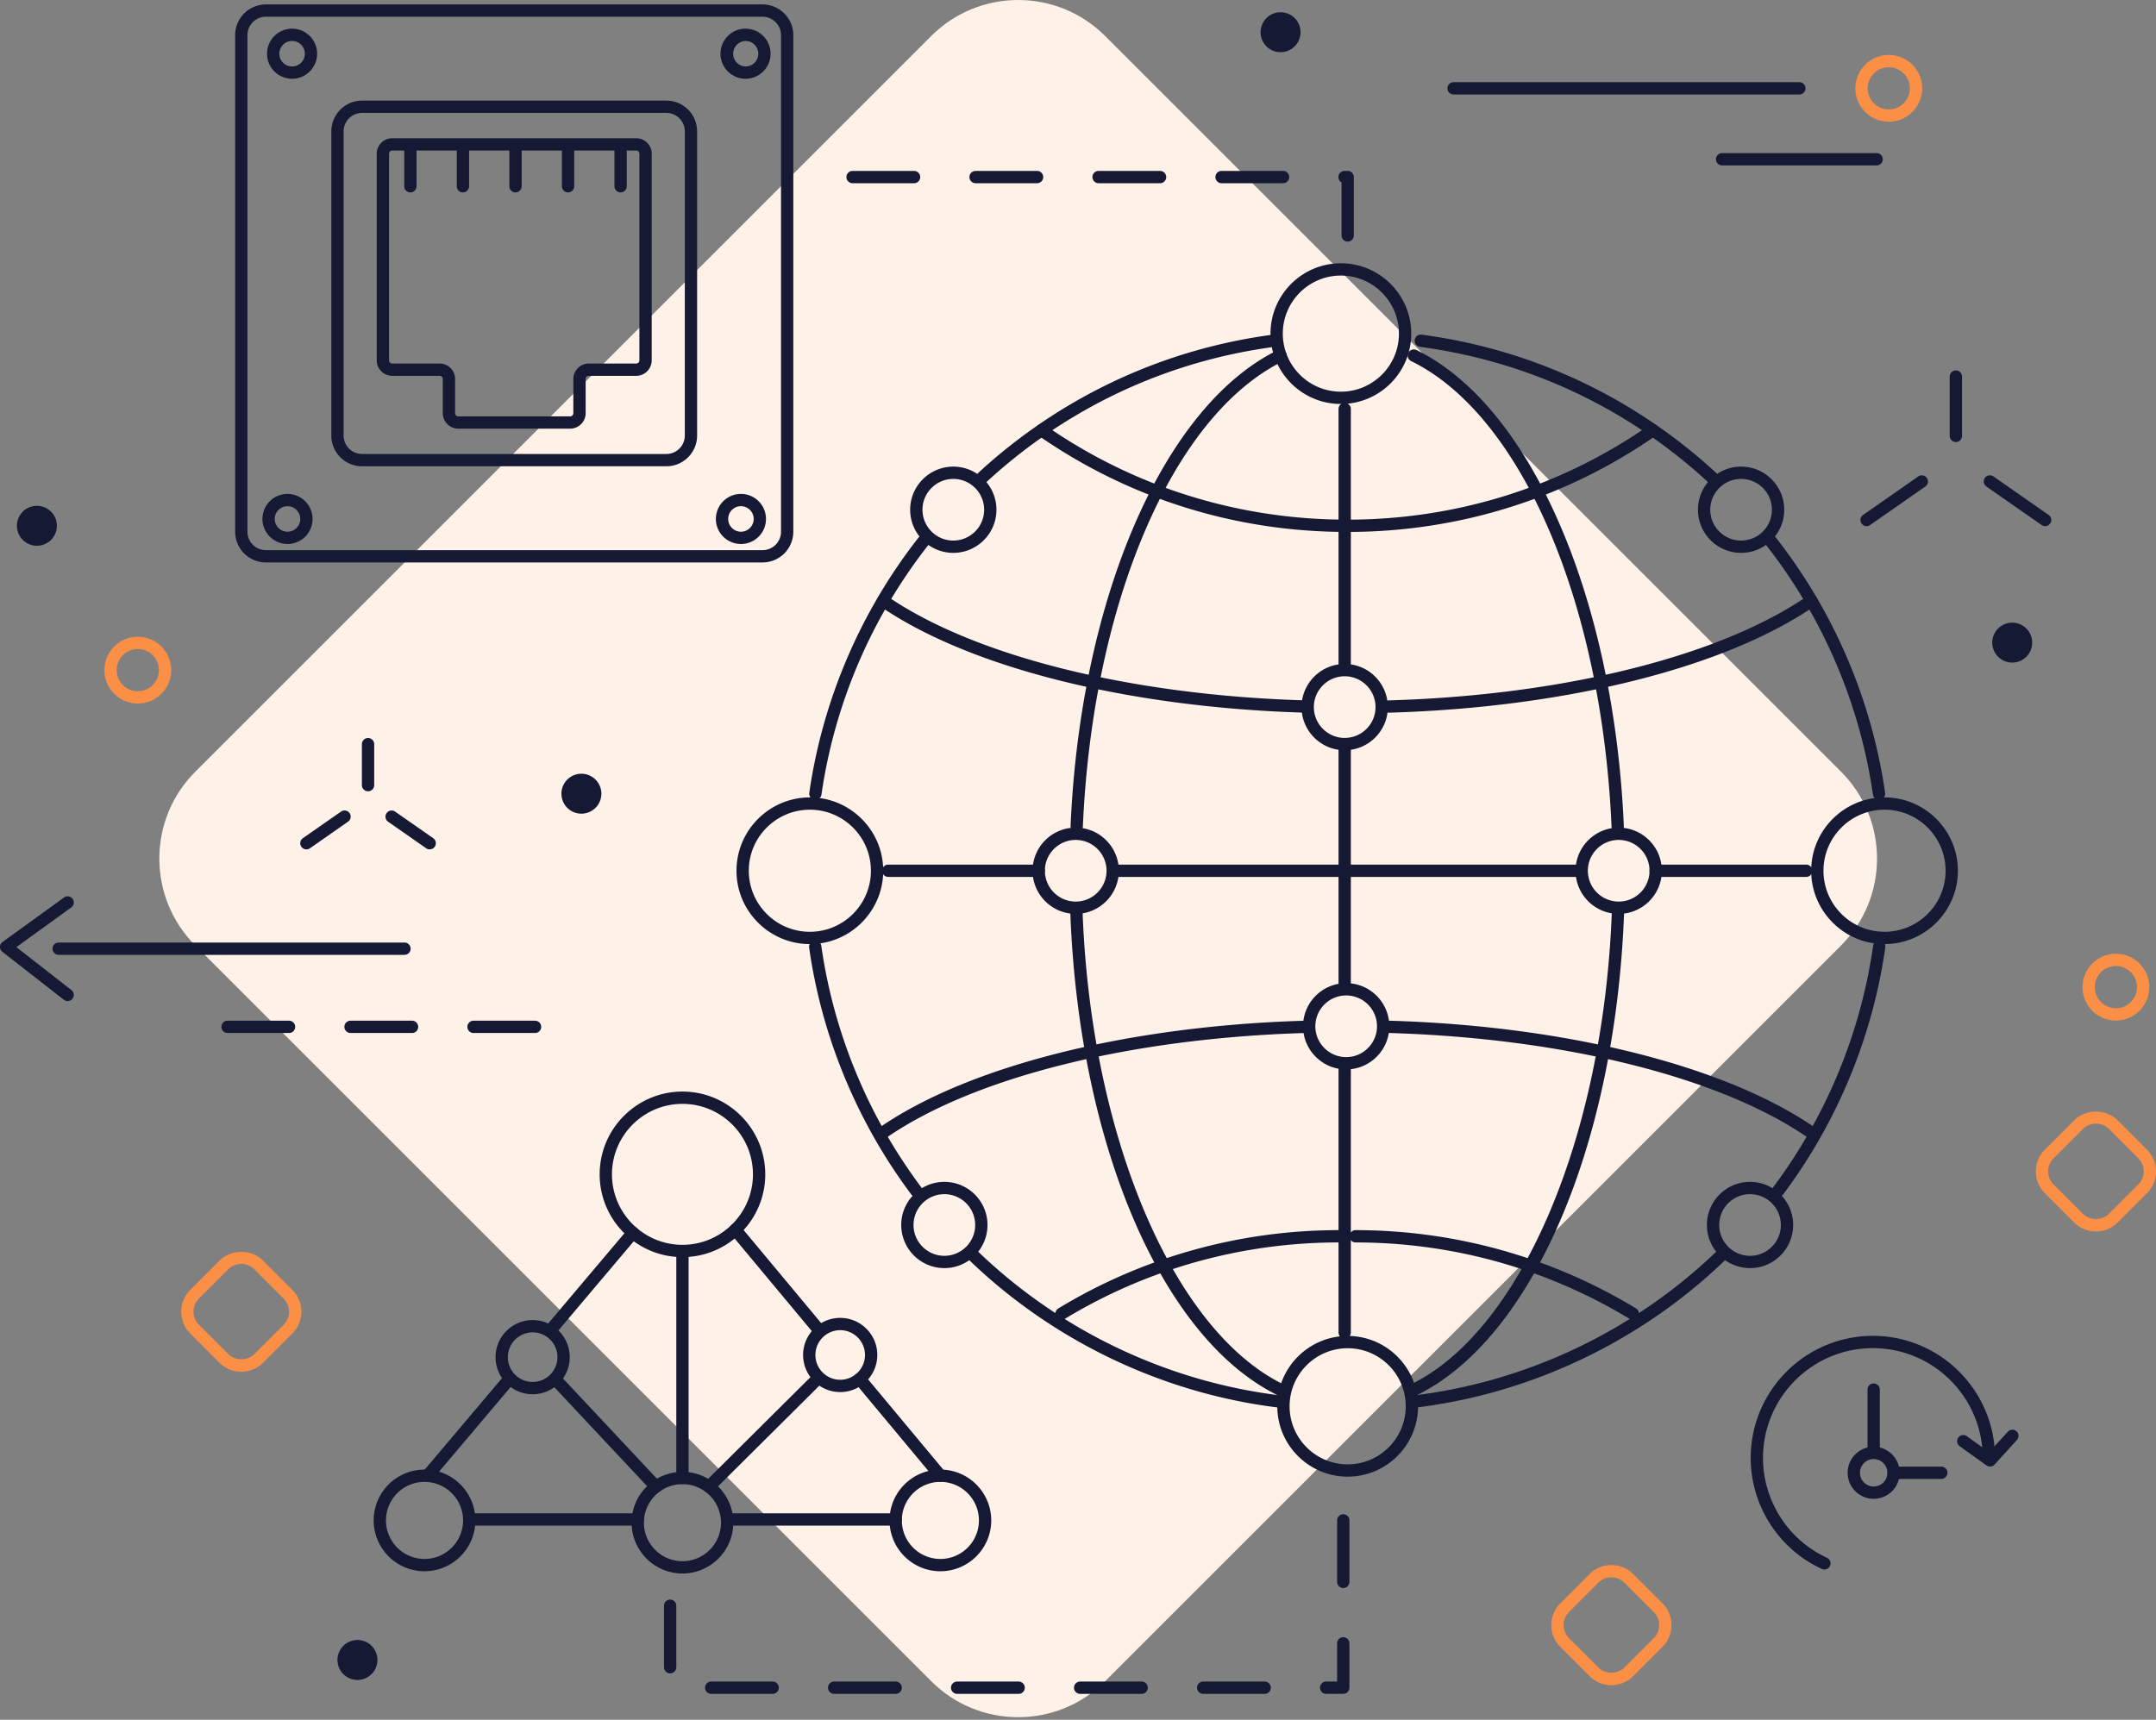 <svg width="475" height="379" fill="none" xmlns="http://www.w3.org/2000/svg"><rect width="100%" height="100%" fill="#808080" stroke="none"/><path d="M405.6 208.376 243.482 370.497c-10.582 10.582-27.741 10.582-38.322 0L43.041 208.376c-10.583-10.581-10.583-27.74 0-38.322L205.16 7.936c10.581-10.581 27.74-10.581 38.322 0L405.6 170.054c10.584 10.582 10.584 27.741 0 38.322z" fill="#FEF1E8"/><path d="M216.504 106.506a1.355 1.355 0 0 1-.917-2.352c18.114-16.663 40.53-27.174 64.823-30.401a1.354 1.354 0 0 1 .358 2.686c-23.741 3.153-45.645 13.429-63.347 29.71-.26.241-.589.357-.917.357zM179.641 176.268a1.354 1.354 0 0 1-1.342-1.548c2.957-20.489 11.294-39.959 24.108-56.304a1.357 1.357 0 0 1 2.134 1.672c-12.524 15.971-20.67 34.997-23.561 55.017a1.353 1.353 0 0 1-1.339 1.163zM201.865 263.789a1.36 1.36 0 0 1-1.088-.544c-11.937-15.95-19.723-34.775-22.517-54.441a1.356 1.356 0 0 1 2.684-.382c2.728 19.218 10.337 37.613 22.003 53.199a1.355 1.355 0 0 1-1.082 2.168zM282.375 310.271c-.054 0-.105-.003-.16-.008-25.971-3.049-50.606-14.847-69.363-33.225a1.354 1.354 0 0 1-.018-1.916 1.35 1.35 0 0 1 1.915-.019c18.331 17.958 42.403 29.488 67.781 32.469a1.355 1.355 0 0 1-.155 2.699z" fill="#151933"/><path d="M296.706 117.227c-24.48 0-48.001-7.368-68.016-21.302a1.353 1.353 0 0 1-.337-1.886 1.348 1.348 0 0 1 1.886-.339c19.558 13.617 42.542 20.817 66.467 20.817a1.355 1.355 0 0 1 0 2.71zM233.876 290.861a1.354 1.354 0 0 1-.705-2.512c18.577-11.286 39.946-17.253 61.796-17.253a1.355 1.355 0 0 1 0 2.709c-21.354 0-42.236 5.829-60.388 16.858a1.36 1.36 0 0 1-.703.198z" fill="#151933"/><path d="M237.218 183.462c-.019 0-.039 0-.06-.002a1.355 1.355 0 0 1-1.295-1.415c2.206-50.465 20.559-92.622 45.671-104.903a1.356 1.356 0 0 1 1.813.62 1.357 1.357 0 0 1-.623 1.814c-24.248 11.858-41.99 53.085-44.153 102.591a1.355 1.355 0 0 1-1.353 1.295zM282.756 307.941a1.38 1.38 0 0 1-.572-.128c-25.732-11.996-44.365-54.735-46.367-106.352a1.352 1.352 0 0 1 1.3-1.406c.755-.055 1.379.552 1.407 1.298 1.933 49.841 20.358 92.608 44.806 104.003a1.36 1.36 0 0 1 .656 1.802c-.23.493-.721.783-1.23.783z" fill="#151933"/><path d="M287.579 157.058h-.041c-38.988-1.138-74.036-9.934-93.754-23.537a1.352 1.352 0 0 1-.346-1.883 1.35 1.35 0 0 1 1.883-.347c19.306 13.316 53.808 21.936 92.296 23.058a1.355 1.355 0 0 1-.038 2.709zM194.554 250.945a1.353 1.353 0 0 1-.77-2.469c19.704-13.592 54.728-22.391 93.689-23.534.721.027 1.372.566 1.393 1.317a1.354 1.354 0 0 1-1.314 1.392c-38.458 1.128-72.938 9.748-92.231 23.056a1.344 1.344 0 0 1-.767.238zM296.256 295.006a1.355 1.355 0 0 1-1.355-1.355v-58.524a1.355 1.355 0 0 1 2.71 0v58.524c0 .748-.604 1.355-1.355 1.355zM296.256 218.899a1.354 1.354 0 0 1-1.355-1.355v-53.189a1.355 1.355 0 0 1 2.71 0v53.189c0 .75-.604 1.355-1.355 1.355zM296.256 148.314a1.354 1.354 0 0 1-1.355-1.355v-56.82c0-.75.607-1.355 1.355-1.355.751 0 1.355.604 1.355 1.355v56.82c0 .75-.604 1.355-1.355 1.355z" fill="#151933"/><path d="M296.031 193.25h-50.526a1.355 1.355 0 1 1 0-2.71h50.526a1.355 1.355 0 0 1 0 2.71zM228.846 193.25h-33.158a1.355 1.355 0 0 1 0-2.71h33.158a1.355 1.355 0 1 1 0 2.71z" fill="#151933"/><path d="M178.425 178.44c-7.419 0-13.453 6.035-13.453 13.455 0 7.416 6.034 13.451 13.453 13.451 7.417 0 13.452-6.035 13.452-13.451 0-7.42-6.035-13.455-13.452-13.455zm0 29.616c-8.912 0-16.163-7.251-16.163-16.161 0-8.913 7.251-16.164 16.163-16.164 8.911 0 16.162 7.251 16.162 16.164 0 8.91-7.251 16.161-16.162 16.161zM295.414 60.729c-7.054 0-12.793 5.74-12.793 12.793 0 7.056 5.739 12.796 12.793 12.796 7.056 0 12.795-5.74 12.795-12.796 0-7.054-5.739-12.793-12.795-12.793zm0 28.299c-8.547 0-15.503-6.957-15.503-15.506 0-8.547 6.956-15.503 15.503-15.503 8.549 0 15.505 6.956 15.505 15.503 0 8.55-6.956 15.506-15.505 15.506zM296.913 297.123c-7.054 0-12.796 5.74-12.796 12.793 0 7.054 5.742 12.793 12.796 12.793 7.054 0 12.793-5.739 12.793-12.793 0-7.053-5.739-12.793-12.793-12.793zm0 28.296c-8.55 0-15.506-6.953-15.506-15.503 0-8.549 6.956-15.503 15.506-15.503 8.549 0 15.503 6.954 15.503 15.503 0 8.55-6.954 15.503-15.503 15.503zM236.995 185.101c-3.745 0-6.793 3.049-6.793 6.794a6.802 6.802 0 0 0 6.793 6.793 6.802 6.802 0 0 0 6.794-6.793 6.803 6.803 0 0 0-6.794-6.794zm0 16.297c-5.24 0-9.503-4.265-9.503-9.503 0-5.241 4.263-9.503 9.503-9.503s9.504 4.262 9.504 9.503c0 5.238-4.264 9.503-9.504 9.503zM296.583 219.376a6.801 6.801 0 0 0-6.794 6.793c0 3.745 3.049 6.794 6.794 6.794 3.745 0 6.793-3.049 6.793-6.794a6.8 6.8 0 0 0-6.793-6.793zm0 16.297c-5.241 0-9.503-4.266-9.503-9.504 0-5.241 4.262-9.503 9.503-9.503 5.241 0 9.503 4.262 9.503 9.503 0 5.238-4.262 9.504-9.503 9.504zM296.257 149.034c-3.745 0-6.793 3.048-6.793 6.796 0 3.745 3.048 6.791 6.793 6.791a6.799 6.799 0 0 0 6.794-6.791 6.801 6.801 0 0 0-6.794-6.796zm0 16.297c-5.24 0-9.503-4.263-9.503-9.501 0-5.241 4.263-9.506 9.503-9.506 5.241 0 9.504 4.265 9.504 9.506 0 5.238-4.263 9.501-9.504 9.501zM210.029 105.541c-3.745 0-6.794 3.049-6.794 6.794 0 3.745 3.049 6.793 6.794 6.793a6.802 6.802 0 0 0 6.794-6.793 6.803 6.803 0 0 0-6.794-6.794zm0 16.297c-5.241 0-9.504-4.262-9.504-9.503 0-5.241 4.263-9.503 9.504-9.503 5.24 0 9.503 4.262 9.503 9.503 0 5.241-4.263 9.503-9.503 9.503zM208.058 263.166c-3.746 0-6.794 3.046-6.794 6.791 0 3.747 3.048 6.796 6.794 6.796 3.746 0 6.792-3.049 6.792-6.796a6.798 6.798 0 0 0-6.792-6.791zm0 16.297c-5.24 0-9.503-4.263-9.503-9.506 0-5.238 4.263-9.501 9.503-9.501s9.502 4.263 9.502 9.501c0 5.243-4.262 9.506-9.502 9.506zM377.113 106.506c-.328 0-.656-.116-.916-.357-17.704-16.281-39.607-26.557-63.348-29.71a1.354 1.354 0 0 1 .358-2.686c24.294 3.227 46.709 13.738 64.824 30.401.55.507.586 1.363.079 1.916a1.35 1.35 0 0 1-.997.436zM413.976 176.268a1.355 1.355 0 0 1-1.339-1.163c-2.889-20.017-11.037-39.043-23.562-55.017a1.354 1.354 0 1 1 2.133-1.672c12.817 16.348 21.155 35.815 24.109 56.304a1.352 1.352 0 0 1-1.341 1.548zM391.754 263.789a1.357 1.357 0 0 1-1.084-2.168c11.666-15.586 19.275-33.981 22.007-53.199a1.354 1.354 0 1 1 2.682.382c-2.793 19.666-10.582 38.493-22.518 54.441a1.358 1.358 0 0 1-1.087.544z" fill="#151933"/><path d="M311.244 310.271a1.354 1.354 0 0 1-.157-2.699c25.377-2.981 49.451-14.511 67.781-32.469a1.355 1.355 0 0 1 1.896 1.935c-18.757 18.378-43.389 30.176-69.363 33.225a1.65 1.65 0 0 1-.157.008zM296.911 117.227a1.355 1.355 0 0 1 0-2.71c23.925 0 46.91-7.2 66.47-20.817a1.354 1.354 0 1 1 1.547 2.225c-20.018 13.934-43.536 21.302-68.017 21.302z" fill="#151933"/><path d="M359.741 290.861c-.238 0-.482-.065-.701-.198-18.153-11.029-39.035-16.858-60.386-16.858a1.354 1.354 0 1 1 0-2.709c21.849 0 43.216 5.967 61.792 17.253a1.356 1.356 0 0 1-.705 2.512zM356.401 183.462a1.354 1.354 0 0 1-1.352-1.295c-2.163-49.506-19.907-90.733-44.154-102.591a1.357 1.357 0 0 1-.623-1.813 1.363 1.363 0 0 1 1.813-.62c25.111 12.28 43.465 54.437 45.671 104.902a1.356 1.356 0 0 1-1.295 1.415c-.022.002-.041.002-.06.002z" fill="#151933"/><path d="M310.862 307.941a1.357 1.357 0 0 1-.575-2.585c24.448-11.395 42.872-54.162 44.807-104.003.027-.746.699-1.35 1.406-1.298a1.354 1.354 0 0 1 1.301 1.406c-2.002 51.617-20.635 94.356-46.368 106.352a1.379 1.379 0 0 1-.571.128zM306.037 157.058a1.354 1.354 0 0 1-.038-2.709c38.488-1.122 72.992-9.742 92.297-23.058a1.35 1.35 0 0 1 1.883.347 1.352 1.352 0 0 1-.347 1.883c-19.717 13.603-54.765 22.399-93.754 23.537h-.041z" fill="#151933"/><path d="M399.065 250.945c-.263 0-.531-.076-.767-.238-19.294-13.308-53.771-21.928-92.231-23.056a1.355 1.355 0 0 1-1.315-1.392c.022-.751.751-1.29 1.393-1.317 38.962 1.143 73.986 9.942 93.689 23.534a1.352 1.352 0 0 1-.769 2.469zM348.113 193.25h-50.527a1.355 1.355 0 0 1 0-2.71h50.527a1.355 1.355 0 0 1 0 2.71zM397.929 193.25h-33.158a1.354 1.354 0 1 1 0-2.71h33.158a1.354 1.354 0 1 1 0 2.71z" fill="#151933"/><path d="M415.192 178.44c-7.417 0-13.452 6.035-13.452 13.455 0 7.416 6.035 13.451 13.452 13.451s13.451-6.035 13.451-13.451c0-7.42-6.034-13.455-13.451-13.455zm0 29.616c-8.913 0-16.162-7.251-16.162-16.161 0-8.913 7.249-16.164 16.162-16.164 8.912 0 16.161 7.251 16.161 16.164 0 8.91-7.249 16.161-16.161 16.161zM356.623 185.101c-3.745 0-6.793 3.049-6.793 6.794a6.802 6.802 0 0 0 6.793 6.793 6.8 6.8 0 0 0 6.794-6.793 6.801 6.801 0 0 0-6.794-6.794zm0 16.297c-5.241 0-9.503-4.265-9.503-9.503 0-5.241 4.262-9.503 9.503-9.503 5.241 0 9.503 4.262 9.503 9.503 0 5.238-4.262 9.503-9.503 9.503zM383.588 105.541c-3.745 0-6.794 3.049-6.794 6.794 0 3.745 3.049 6.793 6.794 6.793a6.8 6.8 0 0 0 6.793-6.793 6.801 6.801 0 0 0-6.793-6.794zm0 16.297c-5.241 0-9.504-4.262-9.504-9.503 0-5.241 4.263-9.503 9.504-9.503 5.24 0 9.503 4.262 9.503 9.503 0 5.241-4.263 9.503-9.503 9.503zM385.558 263.166a6.798 6.798 0 0 0-6.791 6.791c0 3.747 3.046 6.796 6.791 6.796 3.747 0 6.793-3.049 6.793-6.796a6.799 6.799 0 0 0-6.793-6.791zm0 16.297c-5.238 0-9.501-4.263-9.501-9.506 0-5.238 4.263-9.501 9.501-9.501 5.241 0 9.503 4.263 9.503 9.501 0 5.243-4.262 9.506-9.503 9.506zM450.57 115.95c-.268 0-.539-.082-.775-.244l-12.167-8.49a1.363 1.363 0 0 1-.336-1.889 1.359 1.359 0 0 1 1.889-.336l12.164 8.49a1.356 1.356 0 0 1-.775 2.469zM430.905 97.417a1.355 1.355 0 0 1-1.355-1.355V82.987a1.354 1.354 0 1 1 2.709 0v13.075c0 .748-.604 1.355-1.354 1.355zM411.242 115.95a1.357 1.357 0 0 1-.775-2.469l12.165-8.49a1.358 1.358 0 0 1 1.886.336 1.357 1.357 0 0 1-.336 1.889l-12.165 8.49a1.371 1.371 0 0 1-.775.244zM89.113 210.425H12.93a1.354 1.354 0 1 1 0-2.71h76.183a1.355 1.355 0 0 1 0 2.71zM63.68 227.651H50.133a1.355 1.355 0 1 1 0-2.71H63.68a1.355 1.355 0 0 1 0 2.71zm27.099 0h-13.55a1.355 1.355 0 0 1 0-2.71h13.55a1.355 1.355 0 0 1 0 2.71zm27.098 0h-13.549a1.355 1.355 0 1 1 0-2.71h13.549a1.355 1.355 0 1 1 0 2.71zM396.426 20.821h-76.184a1.354 1.354 0 1 1 0-2.71h76.184a1.354 1.354 0 1 1 0 2.71zM413.446 36.452h-34.043a1.355 1.355 0 0 1 0-2.71h34.043c.751 0 1.355.607 1.355 1.355s-.604 1.355-1.355 1.355zM58.58 3.687a4.069 4.069 0 0 0-4.065 4.065v109.425a4.07 4.07 0 0 0 4.065 4.065h109.425a4.07 4.07 0 0 0 4.065-4.065V7.752a4.07 4.07 0 0 0-4.065-4.065H58.58zm109.425 120.265H58.58a6.783 6.783 0 0 1-6.774-6.775V7.752A6.783 6.783 0 0 1 58.58.978h109.425a6.783 6.783 0 0 1 6.775 6.774v109.425a6.783 6.783 0 0 1-6.775 6.775z" fill="#151933"/><path d="M79.771 24.88a4.07 4.07 0 0 0-4.065 4.065v67.038a4.07 4.07 0 0 0 4.065 4.065h67.039a4.07 4.07 0 0 0 4.065-4.064V28.945a4.07 4.07 0 0 0-4.065-4.064H79.771zm67.039 77.878H79.771a6.783 6.783 0 0 1-6.775-6.774V28.945a6.781 6.781 0 0 1 6.775-6.774h67.039a6.782 6.782 0 0 1 6.775 6.774v67.038c0 3.735-3.04 6.775-6.775 6.775z" fill="#151933"/><path d="M86.411 33.172a.7.7 0 0 0-.7.7v45.543a.7.7 0 0 0 .7.7h10.443c1.88 0 3.41 1.528 3.41 3.409v7.533a.7.7 0 0 0 .701.699h24.654a.7.7 0 0 0 .698-.7v-7.532c0-1.881 1.53-3.41 3.41-3.41h10.443a.7.7 0 0 0 .7-.699V33.871a.7.7 0 0 0-.7-.699H86.411zm39.208 61.294h-24.654a3.415 3.415 0 0 1-3.411-3.41v-7.532c0-.388-.313-.7-.7-.7H86.411a3.413 3.413 0 0 1-3.41-3.409V33.871a3.413 3.413 0 0 1 3.41-3.408h53.759a3.414 3.414 0 0 1 3.41 3.408v45.544a3.414 3.414 0 0 1-3.41 3.41h-10.443a.7.7 0 0 0-.7.699v7.533a3.414 3.414 0 0 1-3.408 3.409zM164.251 9.026a2.813 2.813 0 0 0 0 5.623 2.814 2.814 0 0 0 2.812-2.813c0-1.55-1.261-2.81-2.812-2.81zm0 8.333a5.528 5.528 0 0 1-5.52-5.523 5.527 5.527 0 0 1 5.52-5.52 5.527 5.527 0 0 1 5.521 5.52 5.528 5.528 0 0 1-5.521 5.523zM64.35 9.026a2.814 2.814 0 0 0-2.81 2.81 2.814 2.814 0 0 0 2.81 2.813c1.55 0 2.811-1.26 2.811-2.813 0-1.55-1.262-2.81-2.811-2.81zm0 8.333a5.527 5.527 0 0 1-5.52-5.523 5.527 5.527 0 0 1 5.52-5.52 5.528 5.528 0 0 1 5.52 5.52 5.529 5.529 0 0 1-5.52 5.523zM163.241 111.555c-1.55 0-2.81 1.26-2.81 2.81s1.26 2.812 2.81 2.812 2.81-1.262 2.81-2.812c0-1.55-1.26-2.81-2.81-2.81zm0 8.332a5.527 5.527 0 0 1-5.52-5.522 5.527 5.527 0 0 1 5.52-5.52 5.527 5.527 0 0 1 5.52 5.52 5.527 5.527 0 0 1-5.52 5.522zM63.342 111.555a2.814 2.814 0 0 0-2.813 2.81 2.816 2.816 0 0 0 2.813 2.812c1.55 0 2.81-1.262 2.81-2.812 0-1.55-1.26-2.81-2.81-2.81zm0 8.332a5.528 5.528 0 0 1-5.523-5.522 5.528 5.528 0 0 1 5.523-5.52 5.527 5.527 0 0 1 5.52 5.52 5.527 5.527 0 0 1-5.52 5.522z" fill="#151933"/><path d="M90.414 42.402a1.353 1.353 0 0 1-1.355-1.355v-8.644a1.355 1.355 0 0 1 2.71 0v8.644c0 .751-.606 1.355-1.355 1.355zM101.993 42.402c-.75 0-1.355-.604-1.355-1.355v-8.644a1.354 1.354 0 1 1 2.71 0v8.644c0 .751-.607 1.355-1.355 1.355zM113.572 42.402a1.353 1.353 0 0 1-1.355-1.355v-8.644a1.355 1.355 0 1 1 2.71 0v8.644c0 .751-.606 1.355-1.355 1.355zM125.151 42.402c-.75 0-1.355-.604-1.355-1.355v-8.644a1.354 1.354 0 1 1 2.71 0v8.644c0 .751-.607 1.355-1.355 1.355zM136.726 42.402a1.353 1.353 0 0 1-1.355-1.355v-8.644a1.355 1.355 0 1 1 2.709 0v8.644c0 .751-.605 1.355-1.354 1.355zM401.941 345.886c-.19 0-.382-.041-.564-.125-9.519-4.382-15.668-13.983-15.668-24.456 0-14.842 12.072-26.914 26.911-26.914 14.839 0 26.911 12.072 26.911 26.914a1.355 1.355 0 0 1-2.709 0c0-13.346-10.856-24.204-24.202-24.204-13.346 0-24.201 10.858-24.201 24.204 0 9.419 5.53 18.053 14.091 21.996a1.355 1.355 0 0 1-.569 2.585z" fill="#151933"/><path d="M438.433 323.196a1.35 1.35 0 0 1-.791-.252l-5.894-4.232a1.355 1.355 0 0 1-.309-1.892 1.35 1.35 0 0 1 1.889-.312l4.915 3.529 4.079-4.477a1.354 1.354 0 1 1 2.002 1.821l-4.891 5.374a1.349 1.349 0 0 1-1 .441zM412.798 320.78a1.355 1.355 0 0 1-1.355-1.355v-13.186c0-.751.607-1.355 1.355-1.355.75 0 1.355.604 1.355 1.355v13.186c0 .748-.605 1.355-1.355 1.355zM427.734 325.923h-10.558a1.354 1.354 0 1 1 0-2.709h10.558a1.355 1.355 0 0 1 0 2.709z" fill="#151933"/><path d="M412.799 321.544a3.029 3.029 0 0 0-3.025 3.024 3.028 3.028 0 0 0 3.025 3.024 3.027 3.027 0 0 0 3.024-3.024 3.029 3.029 0 0 0-3.024-3.024zm0 8.758a5.741 5.741 0 0 1-5.734-5.734 5.74 5.74 0 0 1 5.734-5.734 5.74 5.74 0 0 1 5.734 5.734 5.74 5.74 0 0 1-5.734 5.734zM197.336 336.212h-36.305a1.355 1.355 0 1 1 0-2.71h36.305a1.355 1.355 0 0 1 0 2.71zM140.532 336.212h-36.32a1.354 1.354 0 1 1 0-2.71h36.32a1.355 1.355 0 1 1 0 2.71zM150.355 327.071a1.355 1.355 0 0 1-1.355-1.354v-49.108a1.355 1.355 0 1 1 2.71 0v49.108c0 .747-.606 1.354-1.355 1.354zM144.531 328.991a1.35 1.35 0 0 1-.988-.428l-21.881-23.346a1.355 1.355 0 0 1 1.977-1.853l21.881 23.345a1.356 1.356 0 0 1-.989 2.282zM121.756 293.955a1.353 1.353 0 0 1-1.035-2.227l17.68-20.928a1.351 1.351 0 0 1 1.908-.163c.572.485.644 1.339.161 1.911l-17.678 20.928a1.35 1.35 0 0 1-1.036.479zM94.204 326.573a1.357 1.357 0 0 1-1.034-2.23l17.693-20.944a1.35 1.35 0 0 1 1.909-.16c.572.482.644 1.336.16 1.908l-17.693 20.947a1.346 1.346 0 0 1-1.035.479z" fill="#151933"/><path d="M93.528 326.574c-4.683 0-8.492 3.81-8.492 8.492 0 4.683 3.809 8.493 8.492 8.493 4.683 0 8.493-3.81 8.493-8.493 0-4.682-3.81-8.492-8.493-8.492zm0 19.695c-6.177 0-11.201-5.024-11.201-11.203 0-6.175 5.025-11.202 11.201-11.202 6.178 0 11.203 5.027 11.203 11.202 0 6.179-5.025 11.203-11.203 11.203zM180.385 294.416c-.39 0-.775-.166-1.044-.488l-18.372-22.047a1.36 1.36 0 0 1 .174-1.911 1.361 1.361 0 0 1 1.91.174l18.372 22.05a1.354 1.354 0 0 1-1.04 2.222zM207.184 326.573c-.39 0-.774-.165-1.043-.487l-17.771-21.327a1.352 1.352 0 0 1 .173-1.907 1.358 1.358 0 0 1 1.909.173l17.771 21.326a1.353 1.353 0 0 1-1.039 2.222zM156.196 328.991a1.352 1.352 0 0 1-.955-2.314l23.496-23.365a1.354 1.354 0 1 1 1.911 1.922l-23.497 23.364a1.35 1.35 0 0 1-.955.393zM117.35 293.622a5.472 5.472 0 0 0-5.464 5.466 5.471 5.471 0 0 0 5.464 5.463 5.47 5.47 0 0 0 5.465-5.463 5.472 5.472 0 0 0-5.465-5.466zm0 13.639c-4.508 0-8.174-3.667-8.174-8.173 0-4.509 3.666-8.175 8.174-8.175 4.508 0 8.175 3.666 8.175 8.175 0 4.506-3.667 8.173-8.175 8.173z" fill="#151933"/><path d="M185.109 293.142a5.47 5.47 0 0 0-5.464 5.463 5.472 5.472 0 0 0 5.464 5.466 5.473 5.473 0 0 0 5.465-5.466 5.47 5.47 0 0 0-5.465-5.463zm0 13.639c-4.508 0-8.174-3.667-8.174-8.176 0-4.506 3.666-8.173 8.174-8.173 4.508 0 8.175 3.667 8.175 8.173 0 4.509-3.667 8.176-8.175 8.176zM150.356 243.268c-8.562 0-15.53 6.97-15.53 15.533 0 8.563 6.968 15.53 15.53 15.53 8.564 0 15.531-6.967 15.531-15.53 0-8.563-6.967-15.533-15.531-15.533zm0 33.772c-10.058 0-18.24-8.183-18.24-18.239 0-10.059 8.182-18.243 18.24-18.243 10.058 0 18.241 8.184 18.241 18.243 0 10.056-8.183 18.239-18.241 18.239zM207.182 326.574c-4.682 0-8.492 3.81-8.492 8.492 0 4.683 3.81 8.493 8.492 8.493 4.683 0 8.492-3.81 8.492-8.493 0-4.682-3.809-8.492-8.492-8.492zm0 19.695c-6.177 0-11.202-5.024-11.202-11.203 0-6.175 5.025-11.202 11.202-11.202 6.176 0 11.202 5.027 11.202 11.202 0 6.179-5.026 11.203-11.202 11.203zM150.355 327.072c-4.682 0-8.492 3.807-8.492 8.49 0 4.682 3.81 8.492 8.492 8.492 4.683 0 8.492-3.81 8.492-8.492 0-4.683-3.809-8.49-8.492-8.49zm0 19.692c-6.177 0-11.201-5.024-11.201-11.202 0-6.176 5.024-11.2 11.201-11.2 6.176 0 11.202 5.024 11.202 11.2 0 6.178-5.026 11.202-11.202 11.202z" fill="#151933"/><path d="M30.36 143.032a4.655 4.655 0 0 0-4.65 4.65 4.653 4.653 0 0 0 4.65 4.647 4.653 4.653 0 0 0 4.65-4.647 4.655 4.655 0 0 0-4.65-4.65zm0 12.007c-4.058 0-7.359-3.301-7.359-7.357 0-4.057 3.3-7.36 7.359-7.36 4.058 0 7.36 3.303 7.36 7.36 0 4.056-3.302 7.357-7.36 7.357zM466.164 212.893a4.654 4.654 0 0 0-4.648 4.651 4.654 4.654 0 0 0 4.648 4.65 4.657 4.657 0 0 0 4.65-4.65 4.657 4.657 0 0 0-4.65-4.651zm0 12.01c-4.057 0-7.357-3.303-7.357-7.359 0-4.057 3.3-7.36 7.357-7.36 4.059 0 7.36 3.303 7.36 7.36 0 4.056-3.301 7.359-7.36 7.359zM416.125 14.819a4.656 4.656 0 0 0-4.65 4.647 4.655 4.655 0 0 0 4.65 4.65 4.654 4.654 0 0 0 4.65-4.65 4.655 4.655 0 0 0-4.65-4.647zm0 12.007c-4.056 0-7.359-3.3-7.359-7.36 0-4.056 3.303-7.357 7.359-7.357 4.057 0 7.36 3.3 7.36 7.357 0 4.06-3.303 7.36-7.36 7.36zM355.013 347.607a4.049 4.049 0 0 0-2.872 1.187l-6.469 6.468a4.069 4.069 0 0 0 0 5.748l6.469 6.468c1.536 1.537 4.216 1.534 5.747 0l6.468-6.468a4.04 4.04 0 0 0 1.19-2.873 4.04 4.04 0 0 0-1.19-2.875l-6.468-6.468a4.052 4.052 0 0 0-2.875-1.187zm0 23.771a6.725 6.725 0 0 1-4.788-1.984l-6.469-6.468c-2.639-2.64-2.639-6.937 0-9.579l6.469-6.469c2.639-2.639 6.937-2.639 9.582 0l6.465 6.469a6.73 6.73 0 0 1 1.984 4.79c0 1.811-.705 3.51-1.984 4.789l-6.465 6.468a6.744 6.744 0 0 1-4.794 1.984zM53.158 278.534a4.029 4.029 0 0 0-2.874 1.192l-6.467 6.466a4.07 4.07 0 0 0 0 5.747l6.467 6.469c1.535 1.533 4.213 1.533 5.748 0l6.468-6.469a4.068 4.068 0 0 0 0-5.747l-6.468-6.466a4.028 4.028 0 0 0-2.874-1.192zm0 23.773a6.729 6.729 0 0 1-4.79-1.984l-6.467-6.468c-2.64-2.639-2.64-6.94 0-9.579l6.467-6.469c2.557-2.558 7.024-2.558 9.58 0l6.468 6.469c2.64 2.639 2.64 6.94 0 9.579l-6.468 6.468a6.727 6.727 0 0 1-4.79 1.984zM461.762 247.618a4.042 4.042 0 0 0-2.875 1.189l-6.466 6.469a4.067 4.067 0 0 0 0 5.747l6.466 6.466c1.536 1.536 4.213 1.536 5.75 0l6.466-6.466a4.067 4.067 0 0 0 0-5.747l-6.466-6.469a4.045 4.045 0 0 0-2.875-1.189zm0 23.773a6.723 6.723 0 0 1-4.791-1.987l-6.466-6.465c-2.639-2.639-2.639-6.94 0-9.579l6.466-6.469c2.558-2.558 7.024-2.558 9.582 0l6.465 6.469a6.777 6.777 0 0 1 0 9.579l-6.465 6.465a6.723 6.723 0 0 1-4.791 1.987z" fill="#FA8F45"/><path d="M14.903 220.616a1.35 1.35 0 0 1-.832-.284L.521 209.755a1.352 1.352 0 0 1 .04-2.165l13.548-9.809a1.353 1.353 0 0 1 1.892.303c.44.607.305 1.453-.302 1.892l-12.09 8.752 12.128 9.466a1.354 1.354 0 0 1-.834 2.422zM443.324 137.22a4.4 4.4 0 1 1 .001 8.8 4.4 4.4 0 0 1-.001-8.8zM8.13 111.47a4.4 4.4 0 1 1 0 8.8 4.4 4.4 0 0 1 0-8.8zM282.126 2.704a4.4 4.4 0 0 1 0 8.801 4.4 4.4 0 0 1-4.398-4.4 4.4 4.4 0 0 1 4.398-4.401zM128.092 170.514a4.4 4.4 0 1 1 0 8.8 4.4 4.4 0 0 1 0-8.8zM78.751 361.419a4.4 4.4 0 1 1 0 8.8 4.4 4.4 0 0 1 0-8.8zM94.666 187.186a1.37 1.37 0 0 1-.774-.244l-8.401-5.864a1.356 1.356 0 0 1 1.55-2.225l8.402 5.864a1.36 1.36 0 0 1 .337 1.889 1.36 1.36 0 0 1-1.114.58zM81.086 174.384c-.75 0-1.355-.607-1.355-1.355v-9.032a1.355 1.355 0 1 1 2.71 0v9.032c0 .748-.607 1.355-1.355 1.355zM67.507 187.186a1.356 1.356 0 0 1-.777-2.469l8.403-5.864a1.355 1.355 0 0 1 1.55 2.225l-8.402 5.864a1.368 1.368 0 0 1-.774.244zM295.945 349.965a1.354 1.354 0 0 1-1.355-1.355v-13.55a1.355 1.355 0 0 1 2.71 0v13.55c0 .748-.607 1.355-1.355 1.355zm-148.299 18.808a1.355 1.355 0 0 1-1.355-1.355v-13.549a1.354 1.354 0 1 1 2.709 0v13.549c0 .748-.605 1.355-1.354 1.355zm22.582 4.515h-13.549a1.355 1.355 0 0 1 0-2.71h13.549a1.355 1.355 0 1 1 0 2.71zm27.098 0h-13.549a1.355 1.355 0 0 1 0-2.71h13.549a1.354 1.354 0 1 1 0 2.71zm27.099 0h-13.55a1.355 1.355 0 0 1 0-2.71h13.55c.749 0 1.354.607 1.354 1.355 0 .751-.605 1.355-1.354 1.355zm27.098 0h-13.549a1.355 1.355 0 1 1 0-2.71h13.549a1.355 1.355 0 0 1 0 2.71zm27.098 0h-13.549a1.355 1.355 0 0 1 0-2.71h13.549a1.355 1.355 0 0 1 0 2.71zm17.324 0h-3.775a1.355 1.355 0 0 1 0-2.71h2.42v-8.419a1.355 1.355 0 0 1 2.71 0v9.774c0 .751-.607 1.355-1.355 1.355zM201.385 40.376h-13.549a1.354 1.354 0 1 1 0-2.71h13.549a1.354 1.354 0 1 1 0 2.71zm27.099 0h-13.549a1.355 1.355 0 1 1 0-2.71h13.549a1.355 1.355 0 1 1 0 2.71zm27.098 0h-13.549a1.355 1.355 0 1 1 0-2.71h13.549a1.355 1.355 0 0 1 0 2.71zm27.098 0h-13.549a1.354 1.354 0 1 1 0-2.71h13.549a1.355 1.355 0 0 1 0 2.71zm14.232 12.866a1.354 1.354 0 0 1-1.355-1.355v-11.69a1.355 1.355 0 0 1 .672-2.531h.683c.748 0 1.355.607 1.355 1.355v12.866c0 .75-.607 1.355-1.355 1.355z" fill="#151933"/></svg>